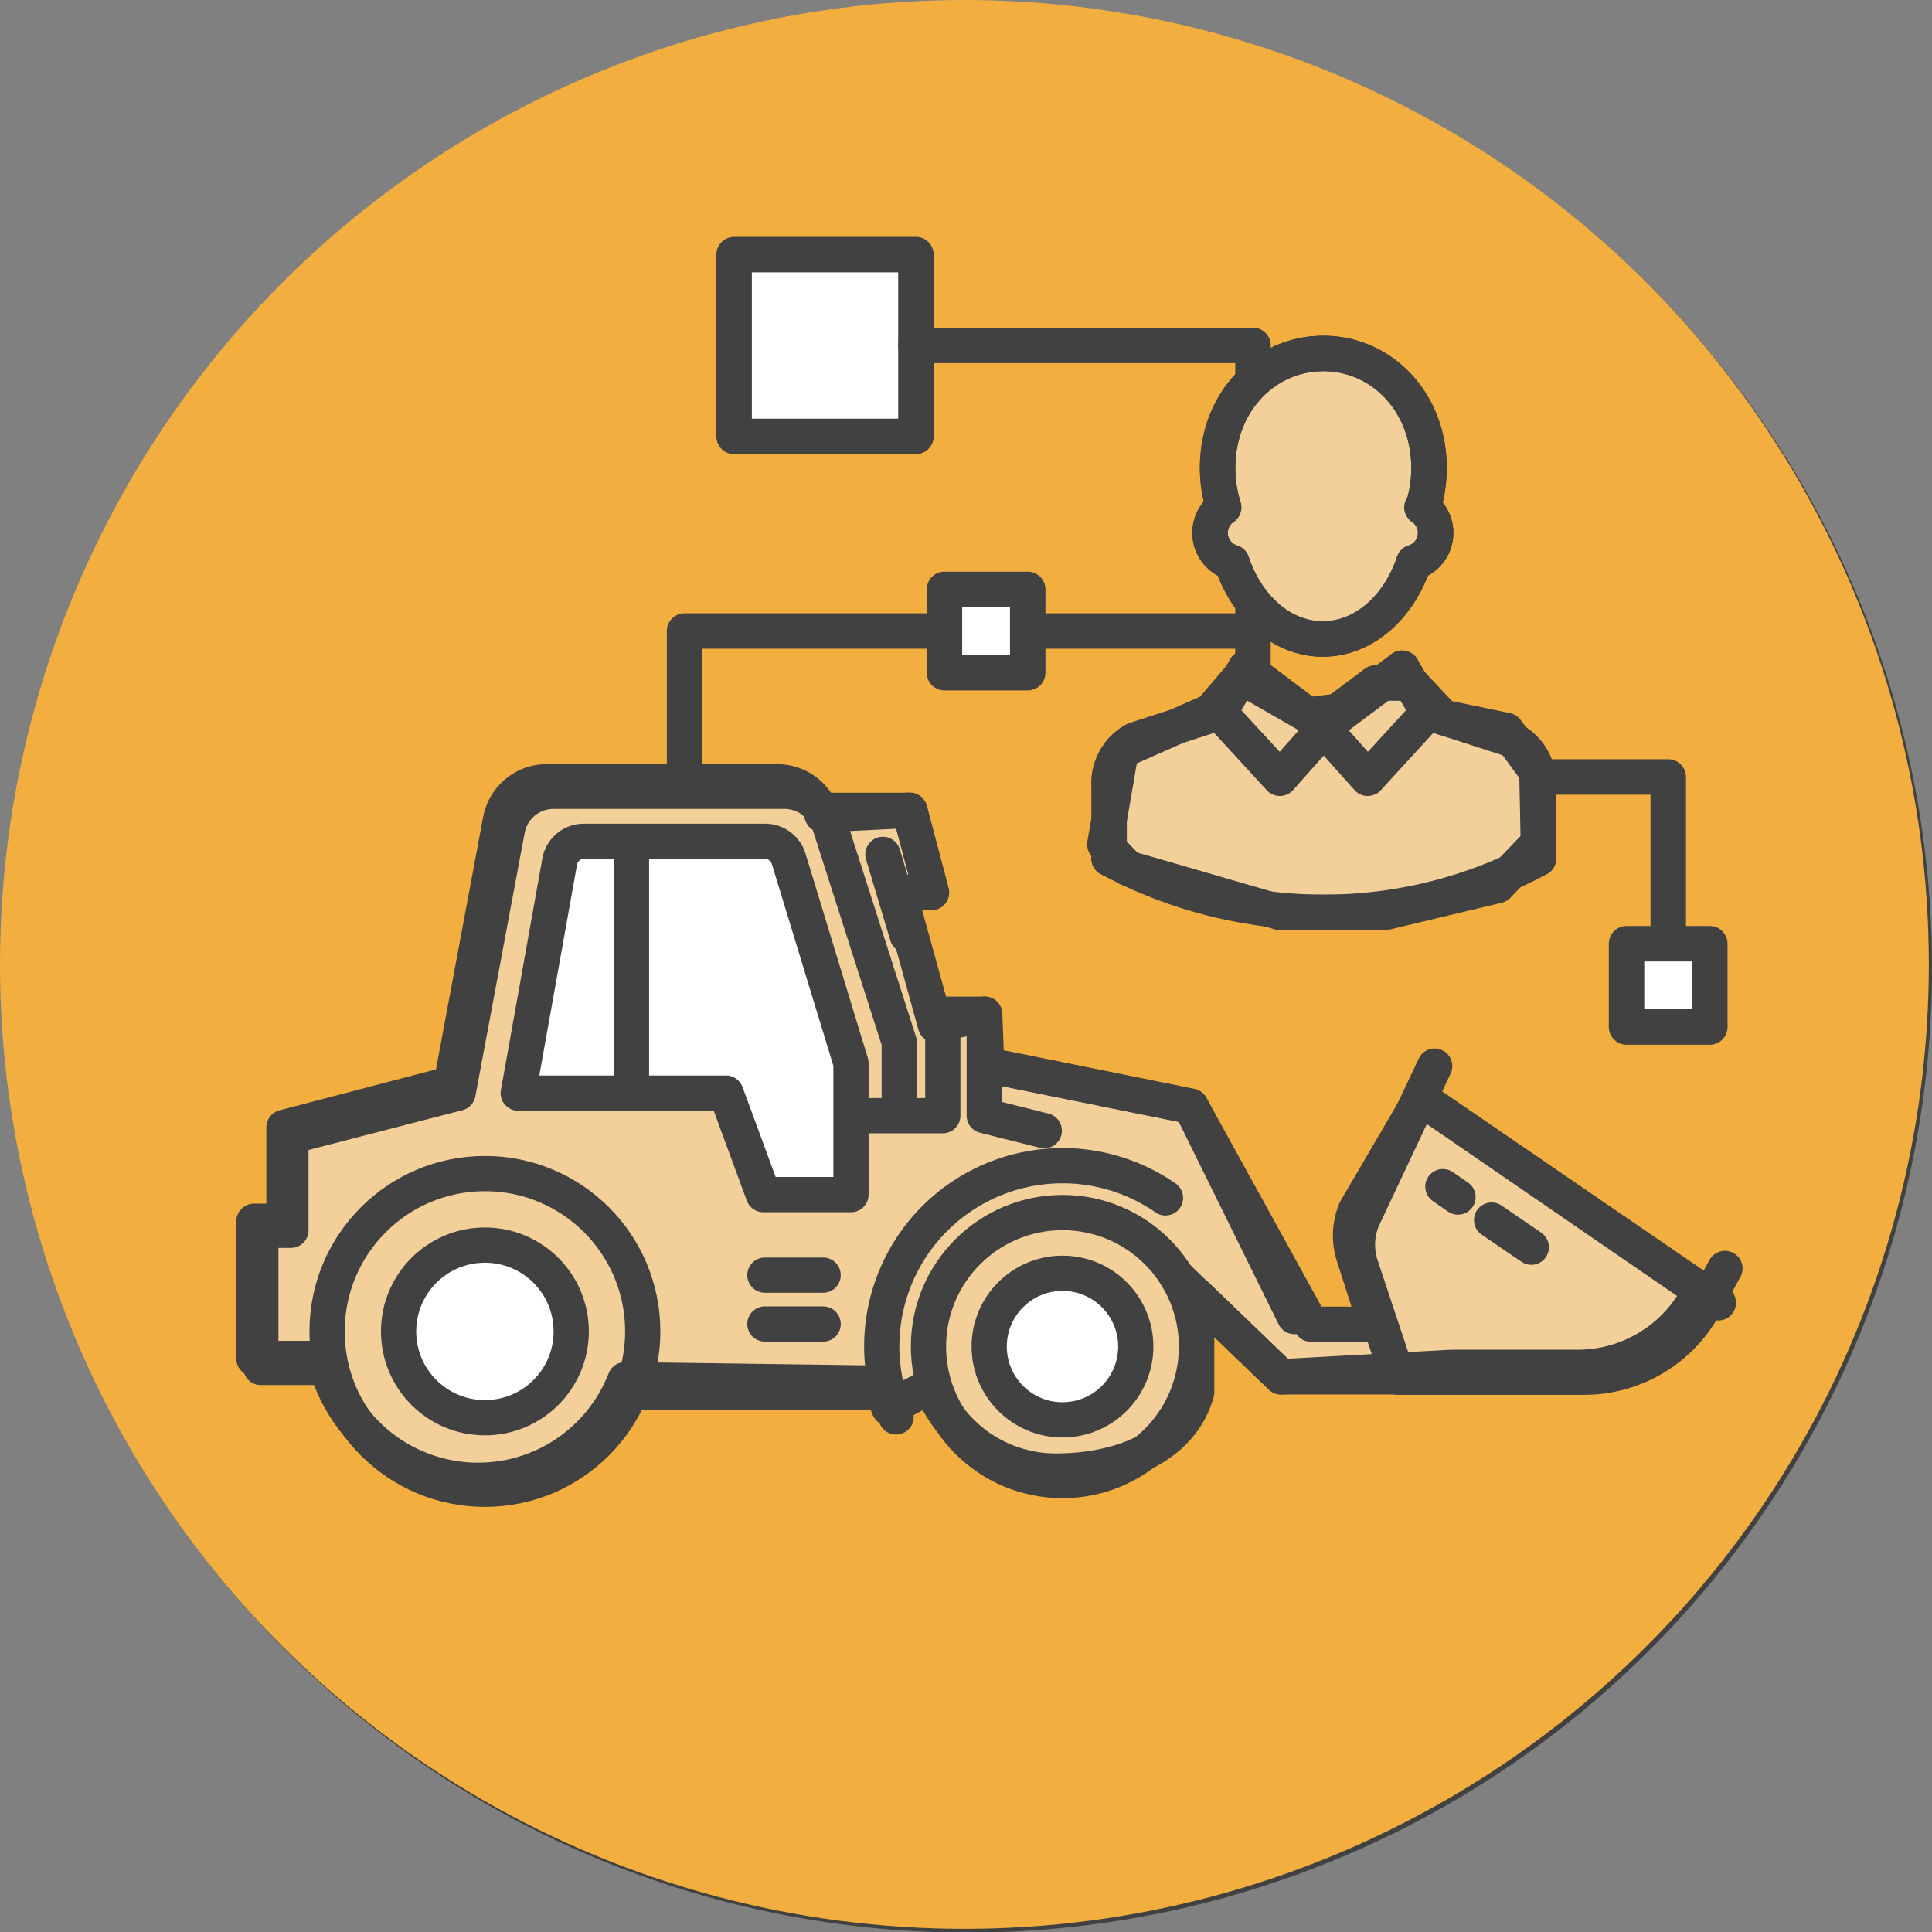 <svg xmlns="http://www.w3.org/2000/svg" viewBox="0 0 164.51 164.53"><rect x="0" y="0" width="164.51" height="164.53" fill="#808080" stroke="none"/><defs><style>.cls-1{fill:#0071ce;}.cls-2{fill:#414141;}.cls-3,.cls-9{fill:none;}.cls-3,.cls-4,.cls-5,.cls-7,.cls-8,.cls-9{stroke:#414141;stroke-linecap:round;stroke-linejoin:round;}.cls-3,.cls-4,.cls-5,.cls-7{stroke-width:3.02px;}.cls-4{fill:#66aad1;}.cls-5,.cls-8{fill:#fff;}.cls-6{fill:#f2ae3e;}.cls-7{fill:#f3cf99;}.cls-8,.cls-9{stroke-width:3px;}</style></defs><g id="Layer_2" data-name="Layer 2"><g id="Layer_1-2" data-name="Layer 1"><circle class="cls-1" cx="82.39" cy="82.42" r="80.61"/><path class="cls-2" d="M82.39,3.32a79.1,79.1,0,1,1-79.1,79.1,79.18,79.18,0,0,1,79.1-79.1m0-3a82.12,82.12,0,1,0,82.12,82.12A82.11,82.11,0,0,0,82.39.3Z"/><line class="cls-3" x1="82.38" y1="57.6" x2="82.38" y2="64.69"/><line class="cls-3" x1="108.99" y1="110.78" x2="108.99" y2="110.78"/><line class="cls-3" x1="94.81" y1="57.6" x2="94.81" y2="57.6"/><line class="cls-3" x1="69.99" y1="57.6" x2="69.99" y2="57.6"/><line class="cls-3" x1="62.9" y1="57.6" x2="62.9" y2="57.6"/><line class="cls-3" x1="55.81" y1="57.6" x2="55.81" y2="57.6"/><line class="cls-3" x1="69.99" y1="50.51" x2="69.99" y2="50.51"/><line class="cls-3" x1="66.45" y1="82.42" x2="59.36" y2="82.42"/><line class="cls-3" x1="82.38" y1="130.28" x2="82.38" y2="116.12"/><polyline class="cls-3" points="76.87 121.63 82.38 116.12 87.89 121.63"/><line class="cls-3" x1="82.38" y1="34.56" x2="82.38" y2="48.72"/><polyline class="cls-3" points="87.89 43.21 82.38 48.72 76.87 43.21"/><line class="cls-3" x1="34.52" y1="82.42" x2="48.68" y2="82.42"/><polyline class="cls-3" points="43.17 76.91 48.68 82.42 43.17 87.93"/><circle class="cls-4" cx="82.38" cy="82.42" r="58.5" transform="translate(-34.15 82.39) rotate(-45)"/><path class="cls-3" d="M66.43,127.55A47.87,47.87,0,0,1,34.52,82.42"/><line class="cls-3" x1="130.24" y1="82.42" x2="116.08" y2="82.42"/><polyline class="cls-3" points="121.59 87.93 116.08 82.42 121.59 76.91"/><path class="cls-3" d="M98.34,37.28a47.89,47.89,0,0,1,31.9,45.14"/><path class="cls-3" d="M127.52,98.37a47.88,47.88,0,0,1-45.14,31.91"/><path class="cls-3" d="M37.24,66.46a47.87,47.87,0,0,1,45.14-31.9"/><rect class="cls-5" x="78.84" y="78.87" width="7.09" height="7.09"/><rect class="cls-5" x="91.26" y="78.87" width="7.09" height="7.09"/><rect class="cls-5" x="66.45" y="78.87" width="7.09" height="7.09"/><rect class="cls-5" x="78.84" y="93.05" width="7.09" height="7.09"/><rect class="cls-5" x="91.26" y="93.05" width="7.09" height="7.09"/><rect class="cls-5" x="66.45" y="93.05" width="7.09" height="7.09"/><rect class="cls-5" x="78.84" y="64.69" width="7.09" height="7.09"/><rect class="cls-5" x="91.26" y="64.69" width="7.09" height="7.09"/><rect class="cls-5" x="66.45" y="64.69" width="7.09" height="7.09"/><line class="cls-3" x1="112.54" y1="68.24" x2="112.54" y2="68.24"/><line class="cls-3" x1="119.63" y1="68.24" x2="119.63" y2="68.24"/><line class="cls-3" x1="112.54" y1="61.14" x2="112.54" y2="61.14"/><line class="cls-3" x1="69.99" y1="114.32" x2="69.99" y2="114.32"/><line class="cls-3" x1="62.9" y1="114.32" x2="62.9" y2="114.32"/><polyline class="cls-3" points="98.35 82.42 105.44 82.42 105.44 96.6 98.35 96.6"/><line class="cls-3" x1="98.35" y1="68.24" x2="105.44" y2="68.24"/><line class="cls-3" x1="105.44" y1="89.51" x2="108.99" y2="89.51"/><line class="cls-3" x1="69.99" y1="100.14" x2="69.99" y2="107.23"/><polyline class="cls-3" points="94.81 100.14 94.81 110.78 101.9 110.78"/><polyline class="cls-3" points="65.12 68.23 58.23 68.23 58.23 96.6 65.12 96.6"/><circle class="cls-6" cx="82.12" cy="82.12" r="82.12"/><polyline class="cls-3" points="106.69 53.73 81.87 53.73 58.29 53.73 58.29 67.38"/><rect class="cls-5" x="103.14" y="62.62" width="7.09" height="7.09" transform="translate(172.85 -40.52) rotate(90)"/><rect class="cls-5" x="80.42" y="50.19" width="7.09" height="7.09" transform="translate(167.93 107.47) rotate(-180)"/><rect class="cls-5" x="62.51" y="21.67" width="15.48" height="15.48" transform="translate(99.66 -40.83) rotate(90)"/><polyline class="cls-3" points="111.01 66.16 142.05 66.16 142.05 80.25"/><polyline class="cls-3" points="106.69 62.62 106.69 39.8 106.69 29.41 77.99 29.41"/><rect class="cls-5" x="138.5" y="80.36" width="7.09" height="7.09" transform="translate(225.95 -58.14) rotate(90)"/><path class="cls-7" d="M110.23,112.1,101.4,94.2,84,90.68l-.16-4.32-4.18.92L76.54,76h2.77l-1.85-7L70,69.37a4,4,0,0,0-3.82-2.79H46.55a4,4,0,0,0-3.93,3.28L38.43,92.28,24.19,96v8H21.63v11.68h5.76l.22-.1a13.43,13.43,0,0,0,25.62,1.91l21.33.29H75a14.91,14.91,0,0,0,.7,2.11L79.27,118a11.4,11.4,0,0,0,10.62,7.27c5.27,0,10.67-1.89,12-6.73v-8.23l7.2,6.93,14.5-.8h10.73a11.63,11.63,0,0,0,10.19-6l1.8.49L121,93.54,115.46,103a5.63,5.63,0,0,0-.16,4l1.6,5"/><path class="cls-8" d="M49.71,71.64H65.15a2.09,2.09,0,0,1,2,1.47l5.31,17.41v11.2H65l-3.18-8.64H44.13l3.53-19.73A2.08,2.08,0,0,1,49.71,71.64Z"/><circle class="cls-8" cx="90.47" cy="114.66" r="6.24"/><path class="cls-9" d="M99.24,102A15.39,15.39,0,0,0,76.3,120.65"/><circle class="cls-9" cx="90.47" cy="114.66" r="11.41"/><circle class="cls-8" cx="41.29" cy="113.37" r="7.35"/><circle class="cls-9" cx="41.29" cy="113.37" r="13.44"/><line class="cls-9" x1="53.85" y1="118.54" x2="75.14" y2="118.54"/><polyline class="cls-9" points="73.09 95 80.28 95 80.28 86.36 83.81 86.36 83.81 95 88.92 96.28"/><polyline class="cls-9" points="83.97 90.68 101.41 94.2 111.64 112.76 117.48 112.76"/><polyline class="cls-9" points="124.16 117.24 109.08 117.24 100.22 108.71"/><line class="cls-9" x1="53.77" y1="71.7" x2="53.77" y2="92.34"/><path class="cls-9" d="M122.16,90.78l-6.12,13a5.66,5.66,0,0,0-.16,4l3.16,9.49h15.85a11.65,11.65,0,0,0,10.19-6l1.8-3.26"/><line class="cls-9" x1="145.12" y1="110.04" x2="121.02" y2="93.54"/><line class="cls-9" x1="124.15" y1="101.93" x2="122.86" y2="101.04"/><line class="cls-9" x1="130.39" y1="106.2" x2="127.01" y2="103.89"/><path class="cls-9" d="M76.57,94.5V88.74L70.62,70.17a4,4,0,0,0-3.82-2.79H47.13a4,4,0,0,0-3.93,3.27L39,93.08,24.77,96.76v8H22.21v11.68H28"/><line class="cls-9" x1="70.09" y1="108.58" x2="65.13" y2="108.58"/><line class="cls-9" x1="70.09" y1="112.74" x2="65.13" y2="112.74"/><polyline class="cls-9" points="70.25 69 77.46 69 79.31 75.98 76.54 75.98"/><line class="cls-9" x1="75.18" y1="72.75" x2="77.25" y2="79.66"/><polygon class="cls-7" points="105.64 57.6 103.11 60.56 95.45 63.95 94.08 71.9 96.05 73.94 108.99 77.69 117.94 77.69 127.52 75.4 131 71.78 130.87 65.74 128.27 62.2 122.86 61.08 120.13 58.16 117.11 58.16 113.9 60.56 111.37 60.89 105.64 57.6"/><path class="cls-7" d="M121.17,43.2a11.2,11.2,0,0,0,.51-3.36c0-5.57-4-9.74-9-9.74s-9,4.17-9,9.74a11.2,11.2,0,0,0,.51,3.36,2.63,2.63,0,0,0,.7,4.69c1.28,3.83,4.27,6.52,7.75,6.52s6.47-2.69,7.75-6.52a2.63,2.63,0,0,0,.7-4.69Z"/><path class="cls-3" d="M121.17,43.2a11.2,11.2,0,0,0,.51-3.36c0-5.57-4-9.74-9-9.74s-9,4.17-9,9.74a11.2,11.2,0,0,0,.51,3.36,2.63,2.63,0,0,0,.7,4.69c1.28,3.83,4.27,6.52,7.75,6.52s6.47-2.69,7.75-6.52a2.63,2.63,0,0,0,.7-4.69Z"/><polyline class="cls-3" points="112.63 61.97 116.46 66.27 121.59 60.67 119.39 56.9"/><line class="cls-3" x1="112.63" y1="61.97" x2="119.39" y2="56.9"/><path class="cls-3" d="M121.59,60.67,128.8,63a4.2,4.2,0,0,1,2.2,4V73.1"/><polyline class="cls-3" points="112.8 61.97 108.98 66.27 103.84 60.67 106.05 56.9"/><line class="cls-3" x1="106.05" y1="56.9" x2="112.8" y2="61.97"/><path class="cls-3" d="M103.84,60.67,96.64,63a4.2,4.2,0,0,0-2.2,4V73.1"/><path class="cls-3" d="M131,73.1a38.7,38.7,0,0,1-36.56,0"/></g></g></svg>